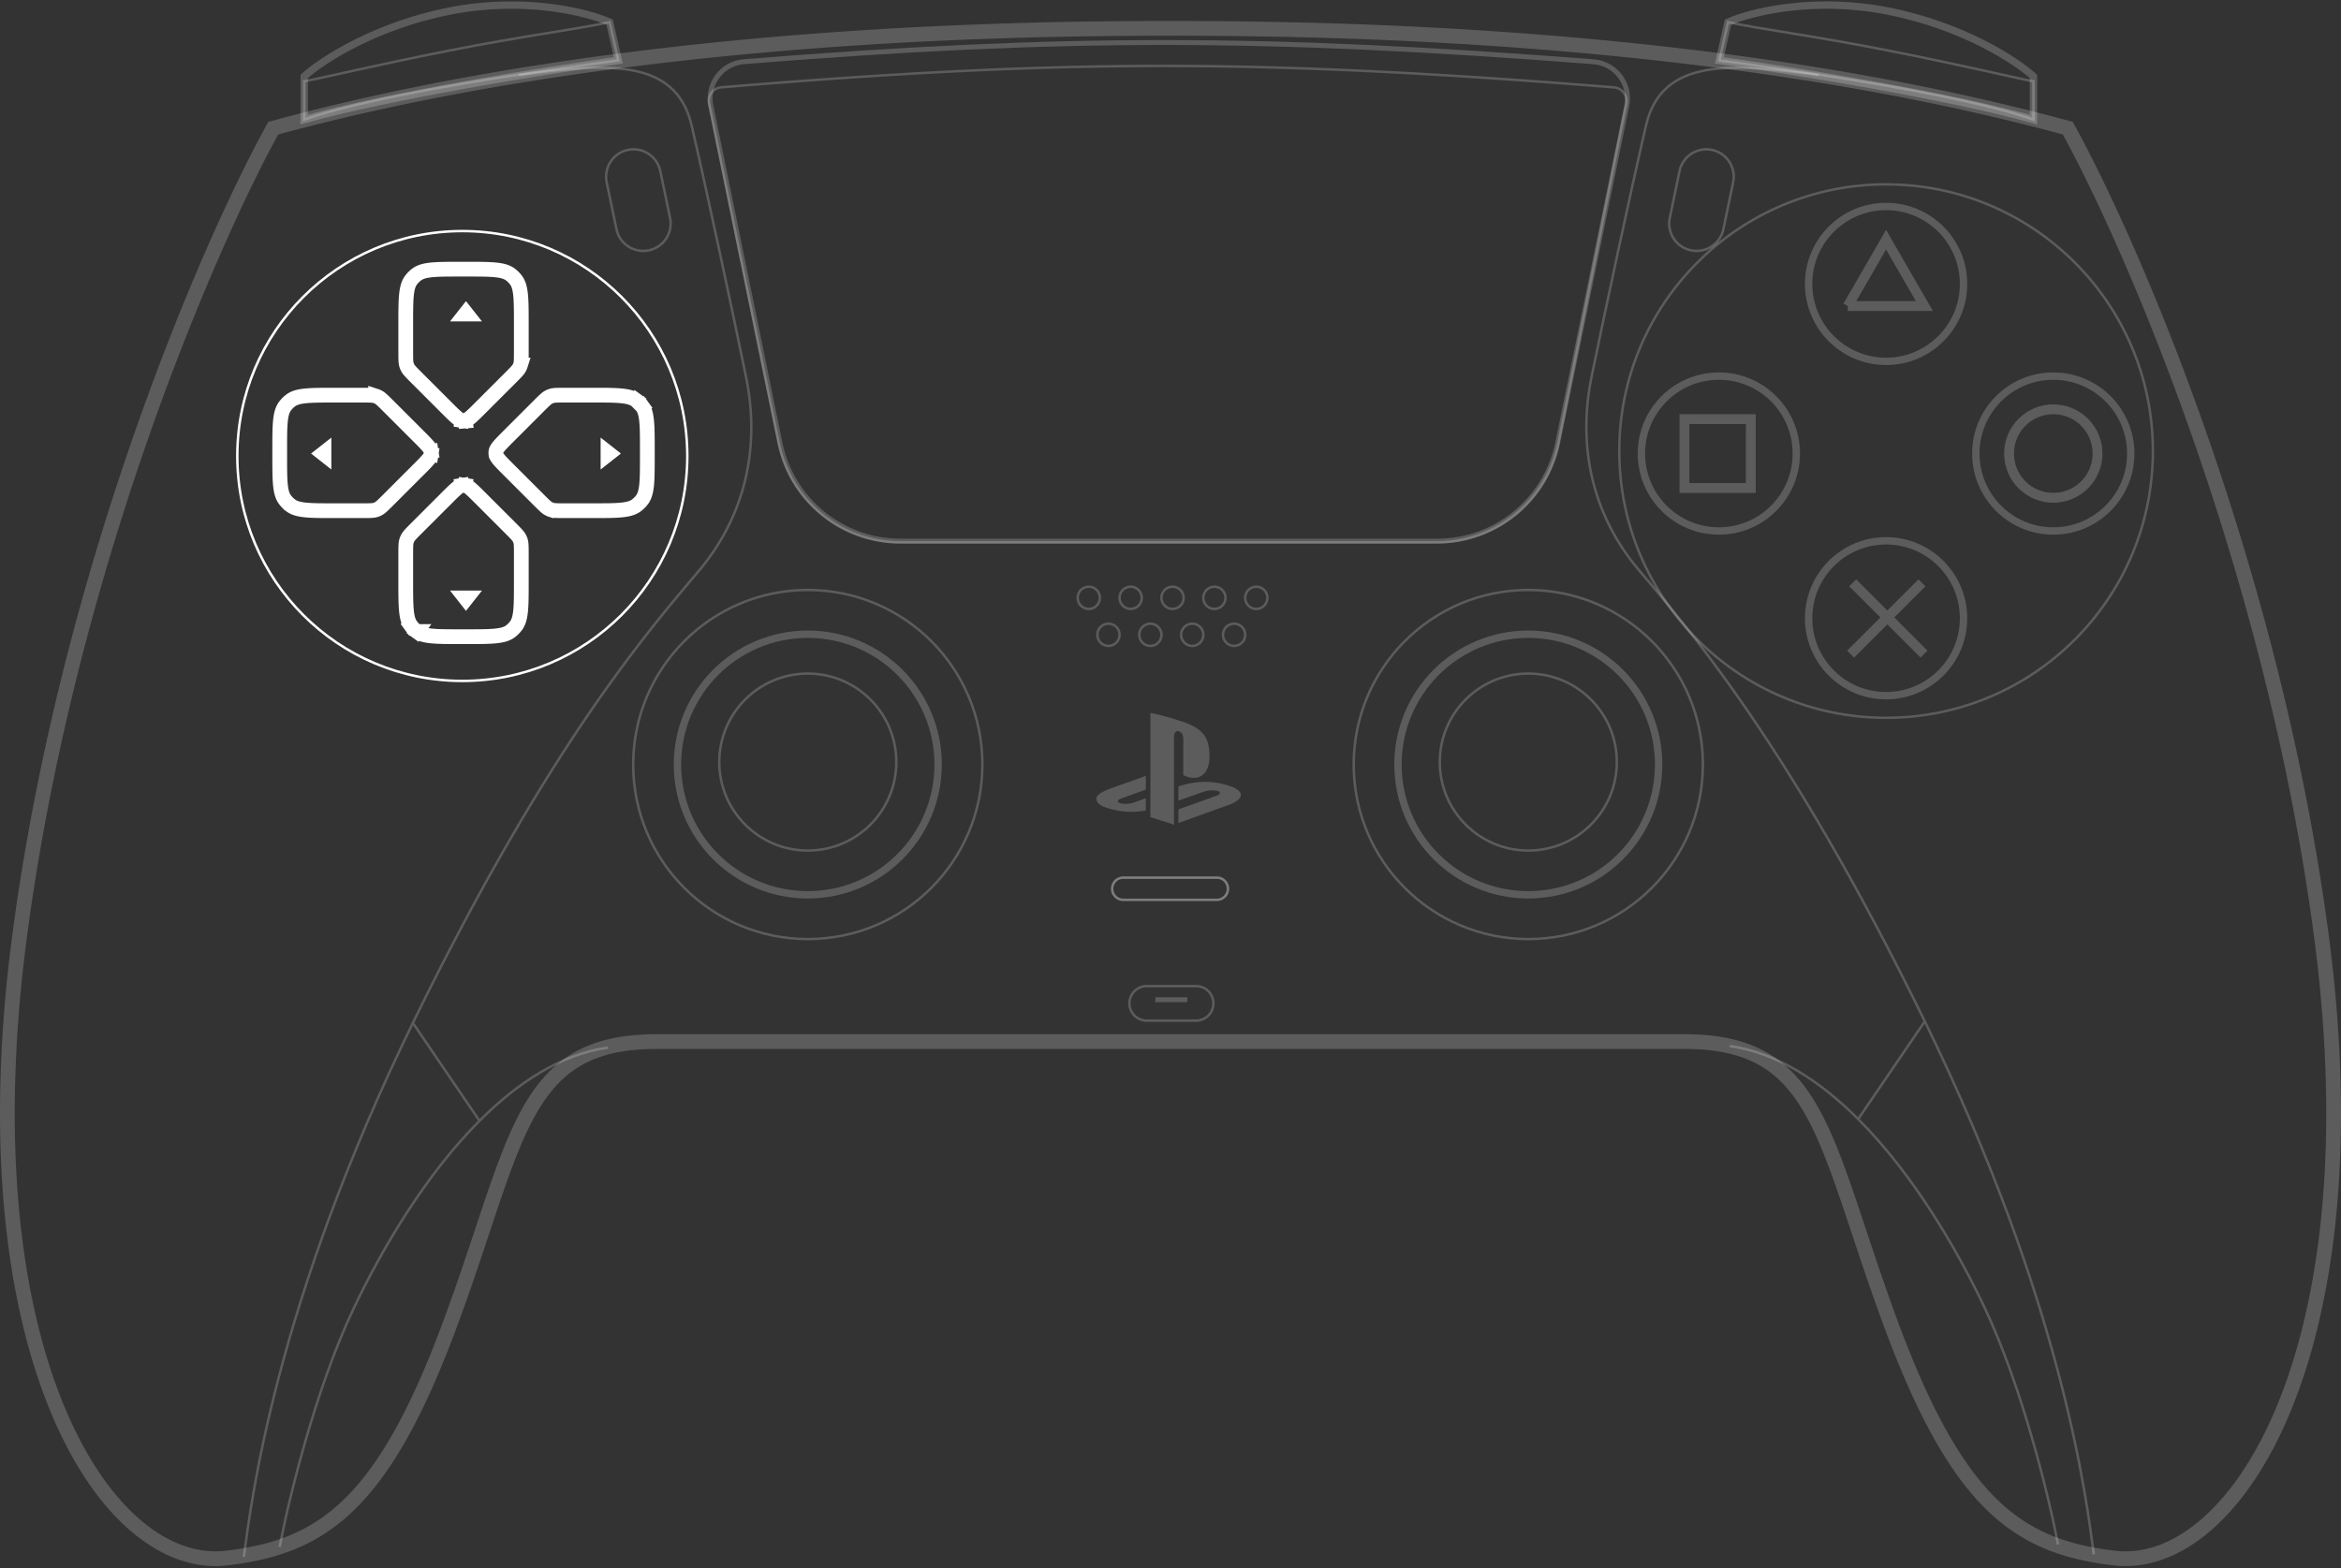 <svg width="952" height="638" fill="none" xmlns="http://www.w3.org/2000/svg"><rect width="100%" height="100%" fill="#333333" stroke="none"/><path opacity=".2" d="M472.244 11.528c-65.328.13-221.554 2.544-361.13 40.61-26.212 47.469-83.545 179.713-103.18 328.94C-14.3 550.063 42.997 639.546 92.082 633.802c38.567-4.513 63.611-21.06 91.159-95.774 4.987-13.524 9.103-25.898 12.829-37.095 16.854-50.662 25.694-77.232 70.817-77.232h418.228c45.123 0 53.963 26.57 70.818 77.232 3.725 11.197 7.841 23.571 12.828 37.095 27.548 74.714 52.592 91.261 91.159 95.774 49.085 5.744 106.381-83.739 84.146-252.723-19.634-149.227-76.967-281.472-103.179-328.942C701.31 14.072 545.084 11.66 479.756 11.528v-.007c-1.21 0-2.463 0-3.756.002a4036.62 4036.62 0 0 0-3.756-.002v.007Z" stroke="#fff" stroke-width="6"/><path opacity=".2" d="M211.043 30.494c34.617-4.525 63.714-7.541 70.236 20.613 6.522 28.154 16.054 72.899 22.074 102.059 6.02 29.16-.502 56.812-19.064 78.934-18.562 22.121-60.202 68.877-116.39 184.009m0 0c-56.189 115.132-65.721 194.568-68.731 217.192m68.731-217.192 27.09 39.824m-81.272 173.346c3.512-18.602 14.448-64.052 30.101-97.033 11.481-24.19 29.18-54.267 51.171-76.313m52.176-29.769c-19.073 2.701-36.688 14.244-52.176 29.769M739.602 30.489c-34.616-4.517-63.714-7.529-70.236 20.579-6.521 28.108-16.053 72.779-22.074 101.89-6.02 29.112.502 56.718 19.064 78.803 18.563 22.085 60.202 68.764 116.391 183.705m0 0c56.188 114.941 65.72 194.245 68.731 216.832m-68.731-216.832-27.091 39.758m81.273 173.059c-3.512-18.572-14.449-63.946-30.101-96.872-11.481-24.151-29.18-54.177-51.172-76.187m-52.175-29.72c19.072 2.697 36.688 14.221 52.175 29.72" stroke="#fff"/><path opacity=".2" d="M123.71 31.078v17.55c34.059-9.528 98.171-20.058 127.722-24.07l-3.506-15.544c-9.015-4.011-34.66-10.53-65.113-4.512-30.453 6.017-52.091 20.224-59.103 26.576Zm703.225 0v17.55c-34.06-9.528-98.171-20.058-127.723-24.07l3.506-15.544c9.016-4.011 34.661-10.53 65.114-4.512 30.453 6.017 52.09 20.224 59.103 26.576Z" stroke="#fff" stroke-width="3"/><path opacity=".2" d="M123.71 33.083v15.544c31.254-10.83 98.171-20.055 127.722-24.067l-3.506-15.544c-14.024 3.007-34.66 5.513-65.113 11.53-30.453 6.018-51.089 11.033-59.103 12.537Zm703.225 0v15.544c-31.255-10.83-98.171-20.055-127.723-24.067l3.506-15.544c14.025 3.007 34.661 5.513 65.114 11.53 30.453 6.018 51.089 11.033 59.103 12.537Z" stroke="#fff"/><g opacity=".2" stroke="#fff"><circle cx="328.5" cy="309.994" r="36"/><circle cx="328.5" cy="310.994" r="53" stroke-width="3"/><circle cx="328.5" cy="310.994" r="71"/></g><g opacity=".2" stroke="#fff"><circle cx="621.5" cy="309.994" r="36"/><circle cx="621.5" cy="310.994" r="53" stroke-width="3"/><circle cx="621.5" cy="310.994" r="71"/></g><path d="m189.595 174.008-.469-2.963a3.983 3.983 0 0 1-1.252 0l-.469 2.963.469-2.963c-.395-.062-.937-.266-1.946-1.077-1.053-.847-2.313-2.101-4.216-4.005l-12.319-12.318c-2.445-2.445-3.177-3.226-3.63-4.115a6.909 6.909 0 0 1-.42-1.015c-.309-.949-.343-2.019-.343-5.477v-11.344c0-5.316.004-9.063.317-11.948.306-2.83.88-4.474 1.784-5.717.678-.934 1.5-1.756 2.433-2.434 1.244-.903 2.888-1.478 5.717-1.784 2.886-.313 6.633-.317 11.949-.317h2.6c5.316 0 9.063.004 11.949.317 2.829.306 4.473.881 5.717 1.784.933.678 1.755 1.5 2.433 2.434.904 1.243 1.478 2.887 1.784 5.717.313 2.885.317 6.632.317 11.948v11.344c0 3.458-.034 4.528-.343 5.477a6.909 6.909 0 0 1-.42 1.015c-.453.889-1.185 1.67-3.63 4.115l-12.319 12.318c-1.903 1.904-3.163 3.158-4.216 4.005-1.009.811-1.551 1.015-1.946 1.077l.469 2.963Zm-1.721 23.435-.469-2.963.469 2.963a3.983 3.983 0 0 1 1.252 0l.469-2.963-.469 2.963c.395.062.937.266 1.946 1.078 1.053.847 2.313 2.101 4.216 4.004l12.319 12.318c2.445 2.445 3.177 3.226 3.63 4.115.167.327.307.666.42 1.015.309.949.343 2.019.343 5.477v11.344c0 5.317-.004 9.063-.317 11.949-.306 2.829-.88 4.473-1.784 5.717a10.99 10.99 0 0 1-2.433 2.433c-1.244.904-2.888 1.478-5.717 1.784-2.886.313-6.633.317-11.949.317h-2.6c-5.316 0-9.063-.004-11.949-.317-2.829-.306-4.473-.88-5.717-1.784l-1.763 2.427 1.763-2.427a10.99 10.99 0 0 1-2.433-2.433l-2.427 1.763 2.427-1.763c-.904-1.244-1.478-2.888-1.784-5.717-.313-2.886-.317-6.632-.317-11.949V225.45c0-3.458.034-4.528.343-5.477.113-.349.253-.688.42-1.015.453-.889 1.185-1.67 3.63-4.115l12.319-12.318c1.903-1.903 3.163-3.157 4.216-4.004 1.009-.812 1.551-1.016 1.946-1.078Zm70.842-34.598 1.763-2.427-1.763 2.427a11.01 11.01 0 0 1 2.433 2.433l2.427-1.763-2.427 1.764c.904 1.243 1.478 2.887 1.784 5.717.313 2.885.317 6.632.317 11.948v2.6c0 5.317-.004 9.063-.317 11.949-.306 2.829-.88 4.473-1.784 5.717a10.99 10.99 0 0 1-2.433 2.433c-1.244.904-2.888 1.478-5.717 1.784-2.886.313-6.633.317-11.949.317h-11.344c-3.458 0-4.528-.034-5.477-.342a7.025 7.025 0 0 1-1.015-.421c-.889-.453-1.67-1.185-4.115-3.63l-12.318-12.319c-1.903-1.903-3.158-3.163-4.005-4.216-.811-1.008-1.015-1.551-1.077-1.946a3.983 3.983 0 0 1 0-1.252c.062-.394.266-.937 1.077-1.946.847-1.053 2.102-2.313 4.005-4.216l12.318-12.318c2.445-2.445 3.226-3.178 4.115-3.631a7.02 7.02 0 0 1 1.015-.42c.949-.309 2.019-.343 5.477-.343h11.344c5.316 0 9.063.004 11.949.317 2.829.306 4.473.881 5.717 1.784Zm-83.415 20.773 2.963-.469-2.963.469c.066.415.066.837 0 1.252l2.963.469-2.963-.469c-.062.395-.266.938-1.077 1.946-.847 1.053-2.102 2.313-4.005 4.216l-12.318 12.319c-2.445 2.445-3.226 3.177-4.115 3.63a7.025 7.025 0 0 1-1.015.421c-.949.308-2.019.342-5.477.342H135.95c-5.316 0-9.063-.004-11.949-.317-2.829-.306-4.473-.88-5.717-1.784a10.99 10.99 0 0 1-2.433-2.433c-.904-1.244-1.478-2.888-1.784-5.717-.313-2.886-.317-6.632-.317-11.949v-2.6c0-5.316.004-9.063.317-11.948.306-2.83.88-4.474 1.784-5.717.678-.934 1.5-1.756 2.433-2.434 1.244-.903 2.888-1.478 5.717-1.784 2.886-.313 6.633-.317 11.949-.317h11.344c3.458 0 4.528.034 5.477.343a7.02 7.02 0 0 1 1.015.42c.889.453 1.67 1.185 4.115 3.63l12.318 12.319c1.903 1.903 3.158 3.163 4.004 4.216.812 1.009 1.016 1.552 1.078 1.946Z" stroke="#fff" stroke-width="6"/><path d="m189.5 122.494 6.495 8.25h-12.99l6.495-8.25Zm0 126 6.495-8.25h-12.99l6.495 8.25Zm63-64-8.25 6.495v-12.99l8.25 6.495Zm-126 0 8.25 6.495v-12.99l-8.25 6.495Z" fill="#fff"/><circle cx="188" cy="185.494" r="91.5" stroke="#fff"/><path opacity=".2" d="M289.085 43.005c-1.803-8.8 4.517-17.208 13.471-17.924 130.253-10.421 211.538-10.346 345.48.044 8.973.696 15.32 9.114 13.514 17.93L633.458 180.16c-4.767 23.262-25.237 39.964-48.983 39.964H366.17c-23.746 0-44.216-16.702-48.983-39.964L289.085 43.005Z" stroke="#fff" stroke-width="2"/><path opacity=".2" d="M288.342 42.108c-.662-3.222 1.686-6.313 4.974-6.585 140.456-11.637 218.523-11.559 363.025.02 3.284.263 5.642 3.339 4.999 6.56l-27.552 137.913c-4.717 23.61-25.445 40.606-49.522 40.606H366.159c-23.978 0-44.65-16.861-49.47-40.35L288.342 42.108Zm-41.62 32.058c-1.256-6.02 2.606-11.922 8.627-13.18 6.02-1.26 11.918 2.601 13.174 8.622l3.972 19.04c1.256 6.021-2.606 11.922-8.626 13.181-6.021 1.259-11.919-2.602-13.175-8.622l-3.972-19.041Zm458.089 0c1.256-6.02-2.606-11.922-8.626-13.18-6.021-1.26-11.919 2.601-13.175 8.622l-3.972 19.04c-1.256 6.021 2.606 11.922 8.627 13.181 6.02 1.259 11.918-2.602 13.174-8.622l3.972-19.041Zm-252.53 287.357a4.514 4.514 0 0 1 4.515-4.514h38.055a4.514 4.514 0 0 1 0 9.028h-38.055a4.514 4.514 0 0 1-4.515-4.514Z" stroke="#fff"/><path opacity=".2" d="M452.281 361.523a4.514 4.514 0 0 1 4.515-4.514h38.055a4.514 4.514 0 0 1 0 9.028h-38.055a4.514 4.514 0 0 1-4.515-4.514Zm7.013 46.633a7.022 7.022 0 0 1 7.021-7.021h20.018a7.022 7.022 0 1 1 0 14.043h-20.018a7.022 7.022 0 0 1-7.021-7.022Z" stroke="#fff"/><g opacity=".2" stroke="#fff"><circle cx="767" cy="115.494" r="31.5" stroke-width="3"/><circle cx="767" cy="251.494" r="31.5" stroke-width="3"/><circle cx="835" cy="184.494" r="31.5" transform="rotate(90 835 184.494)" stroke-width="3"/><circle cx="699" cy="184.494" r="31.5" transform="rotate(90 699 184.494)" stroke-width="3"/><circle cx="767" cy="183.494" r="108.5"/><path d="m751.412 124.494 15.588-27 15.588 27h-31.176Zm-66.412 46h27v28h-27z" stroke-width="4"/><circle cx="835" cy="184.494" r="18" stroke-width="4"/><path stroke-width="4" d="m753.414 237.08 29 29m-29.828 0 29-29"/></g><path opacity=".2" d="M513.567 239.556v.001a4.504 4.504 0 0 1 1.826 3.627 4.512 4.512 0 0 1-4.509 4.515 4.512 4.512 0 0 1-4.509-4.515 4.511 4.511 0 0 1 7.192-3.628Zm-66.293 3.628a4.512 4.512 0 0 1-4.508 4.515 4.512 4.512 0 0 1-4.509-4.515 4.511 4.511 0 0 1 4.509-4.514 4.51 4.51 0 0 1 4.508 4.514Zm8.014 15.043a4.512 4.512 0 0 1-4.508 4.515 4.512 4.512 0 0 1-4.509-4.515 4.511 4.511 0 0 1 4.509-4.514 4.51 4.51 0 0 1 4.508 4.514Zm9.016-15.043a4.512 4.512 0 0 1-4.509 4.515 4.512 4.512 0 0 1-4.509-4.515 4.511 4.511 0 0 1 4.509-4.514c2.49 0 4.509 2.02 4.509 4.514Zm8.014 15.043a4.512 4.512 0 0 1-4.509 4.515 4.512 4.512 0 0 1-4.509-4.515 4.511 4.511 0 0 1 4.509-4.514c2.49 0 4.509 2.02 4.509 4.514Zm9.016-15.043a4.512 4.512 0 0 1-4.509 4.515 4.512 4.512 0 0 1-4.509-4.515 4.511 4.511 0 0 1 4.509-4.514c2.49 0 4.509 2.02 4.509 4.514Zm8.014 15.043a4.512 4.512 0 0 1-4.509 4.515 4.512 4.512 0 0 1-4.509-4.515 4.511 4.511 0 0 1 4.509-4.514c2.49 0 4.509 2.02 4.509 4.514Zm9.015-15.043a4.512 4.512 0 0 1-4.508 4.515 4.512 4.512 0 0 1-4.509-4.515 4.511 4.511 0 0 1 4.509-4.514 4.51 4.51 0 0 1 4.508 4.514Zm8.014 15.043a4.512 4.512 0 0 1-4.509 4.515 4.512 4.512 0 0 1-4.508-4.515 4.51 4.51 0 0 1 4.508-4.514c2.49 0 4.509 2.02 4.509 4.514Z" stroke="#fff"/><path opacity=".2" stroke="#fff" stroke-width="2" d="M469.812 406.655h13.023"/><path d="M504.097 324.78c-1.149 1.453-3.959 2.488-3.959 2.488l-20.924 7.533v-5.557l15.397-5.501c1.75-.626 2.017-1.514.596-1.979-1.416-.468-3.983-.334-5.733.297l-10.258 3.621v-5.763l.588-.201s2.965-1.054 7.135-1.516c4.167-.46 9.275.064 13.282 1.585 4.514 1.431 5.022 3.539 3.876 4.991v.002Zm-22.893-9.459v-14.206c0-1.668-.305-3.203-1.867-3.637-1.194-.385-1.937.728-1.937 2.394v35.576l-9.574-3.046v-42.417c4.071.757 10.001 2.548 13.188 3.624 8.108 2.789 10.856 6.263 10.856 14.085 0 7.625-4.696 10.516-10.663 7.627h-.003Zm-30.942 13.345c-4.635-1.31-5.407-4.038-3.294-5.608 1.953-1.449 5.273-2.54 5.273-2.54l13.726-4.894v5.578l-9.876 3.544c-1.745.625-2.014 1.513-.596 1.979 1.419.468 3.988.334 5.735-.294l4.737-1.723v4.988l-.943.16c-4.739.776-9.788.452-14.762-1.19Z" fill="#fff" opacity=".2"/></svg>